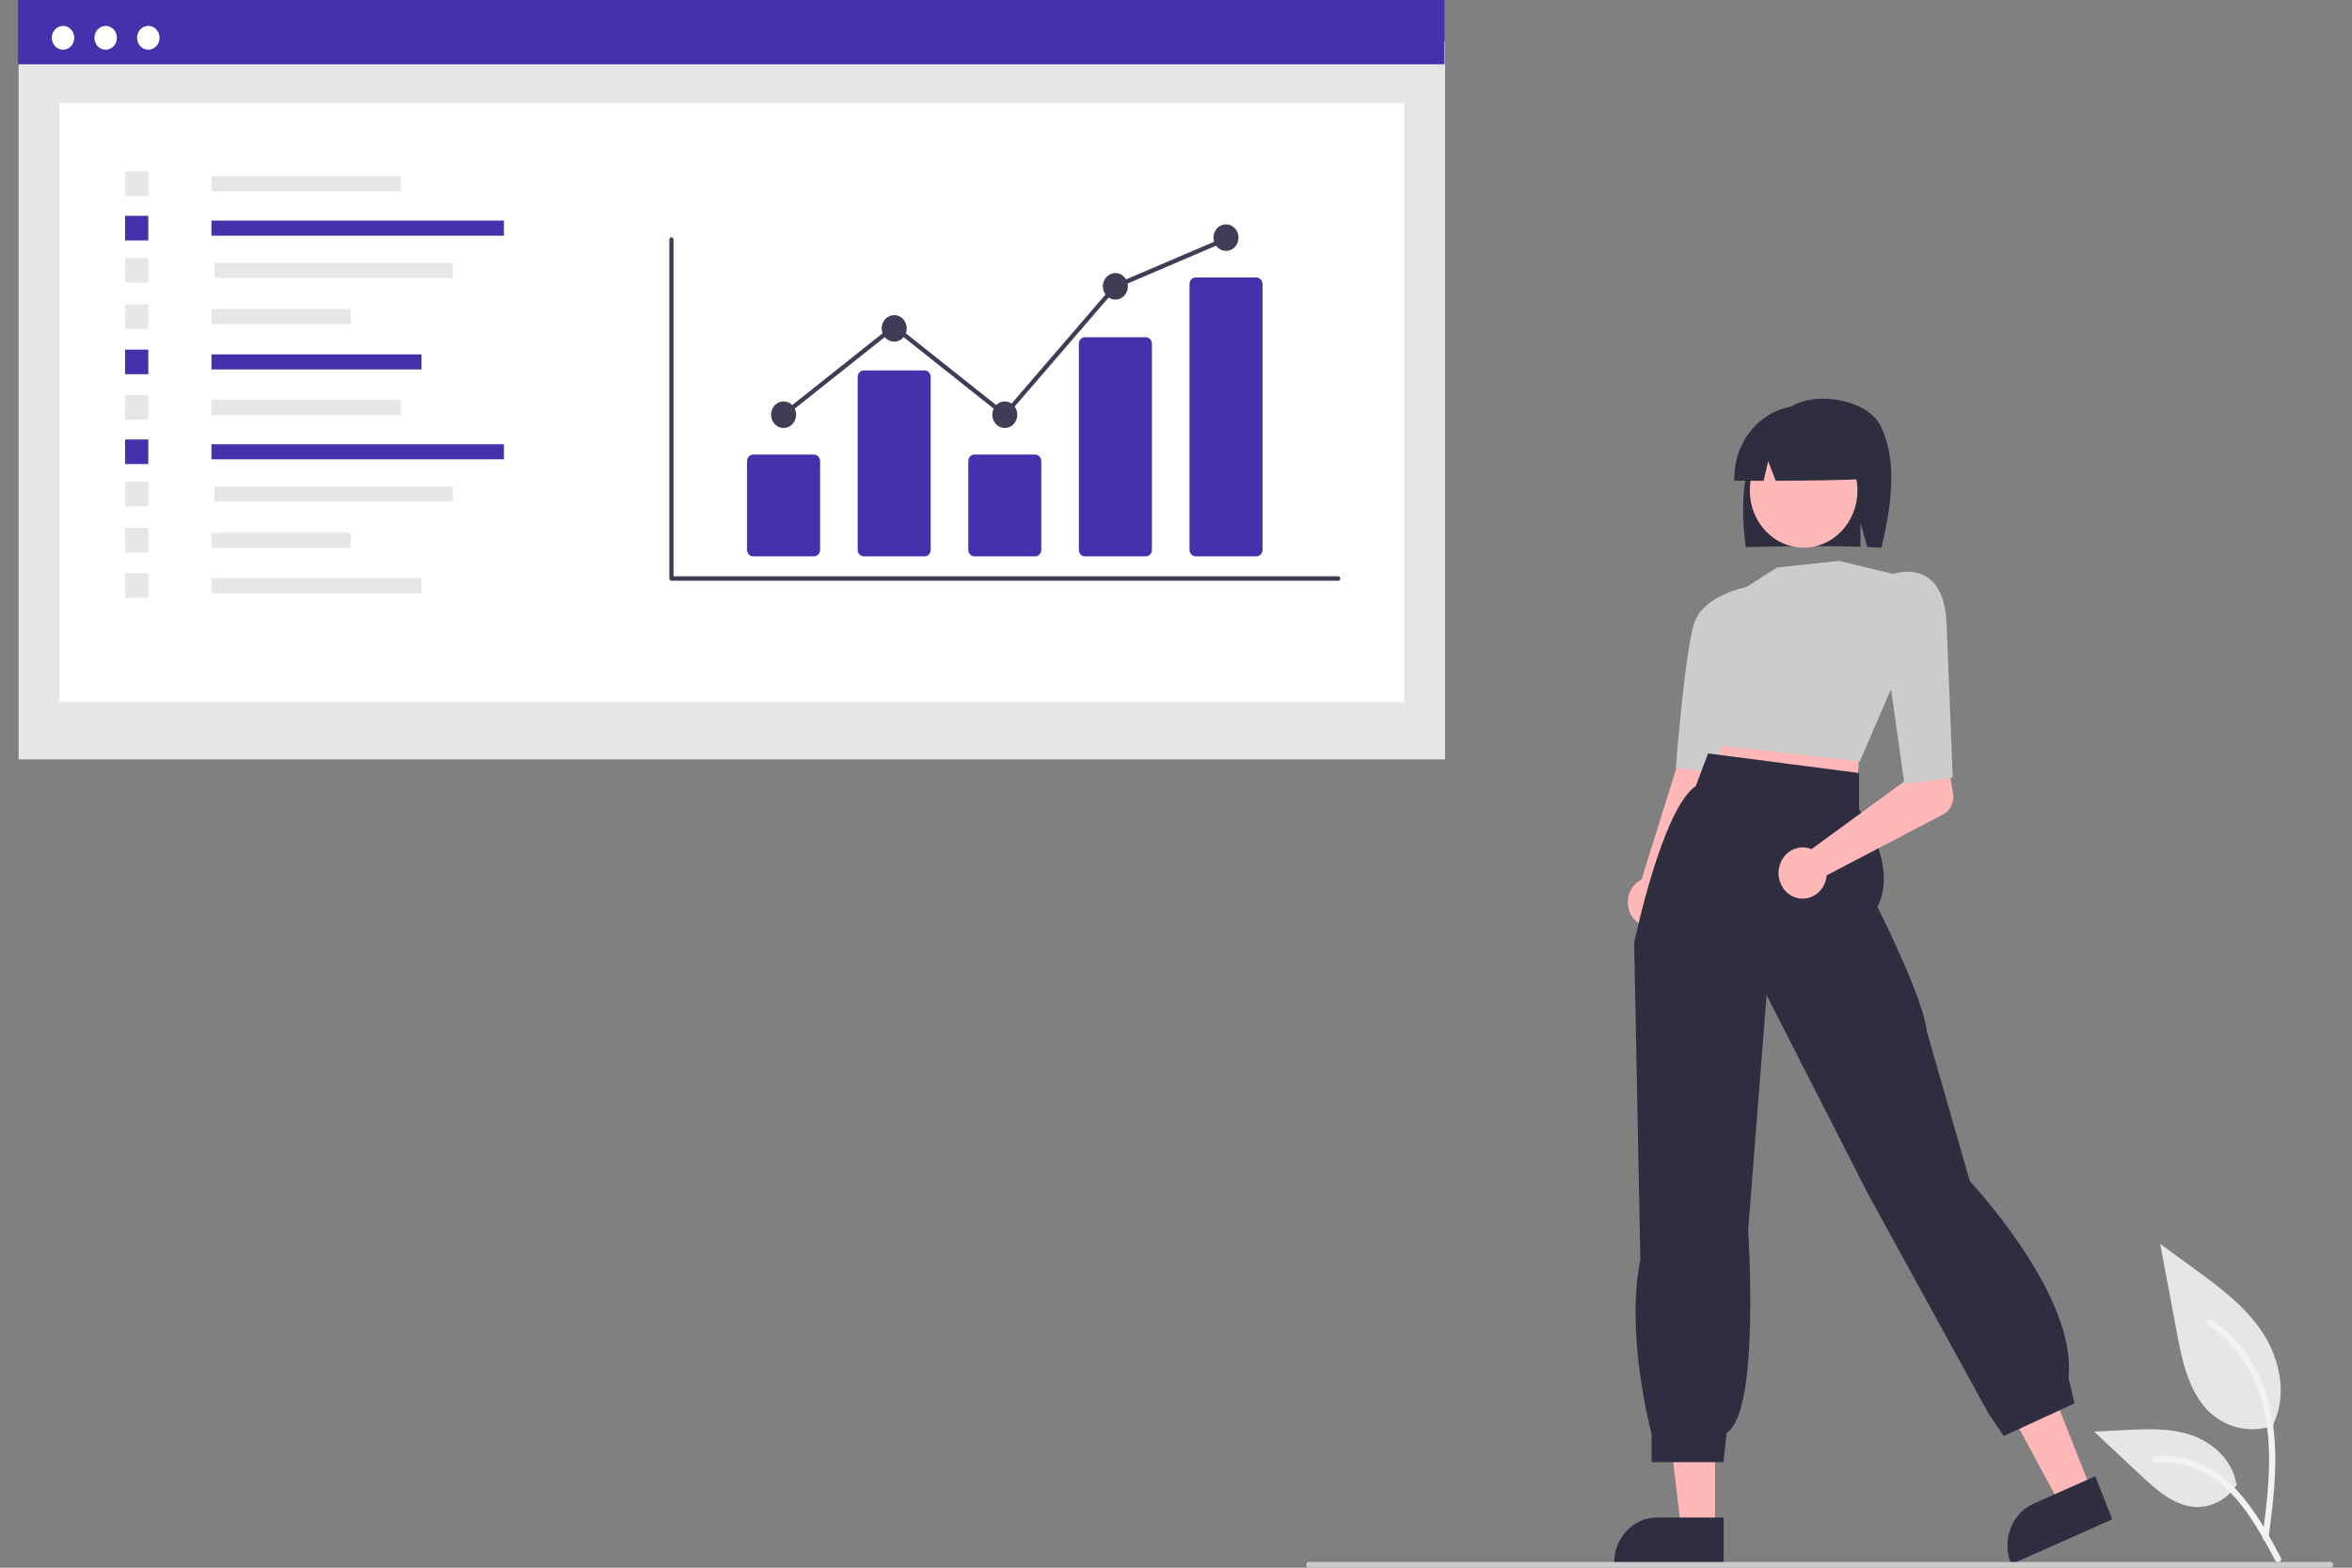 <svg width="96" height="64" viewBox="0 0 96 64" fill="none" xmlns="http://www.w3.org/2000/svg">
<rect x="0" y="0" width="96" height="64" fill="#808080" stroke="none"/>
<g clip-path="url(#clip0_1116_1481)">
<path d="M92.812 58.189C92.382 58.349 91.921 58.389 91.473 58.306C91.025 58.222 90.604 58.017 90.252 57.711C89.356 56.913 89.075 55.598 88.846 54.38L88.17 50.779L89.586 51.813C90.604 52.557 91.646 53.325 92.351 54.402C93.056 55.48 93.363 56.951 92.797 58.117" fill="#E6E6E6"/>
<path d="M92.593 62.8C92.771 61.422 92.954 60.027 92.829 58.635C92.718 57.398 92.362 56.191 91.638 55.2C91.254 54.675 90.787 54.226 90.257 53.872C90.118 53.779 89.991 54.011 90.129 54.104C91.046 54.718 91.755 55.626 92.154 56.696C92.595 57.886 92.666 59.183 92.59 60.447C92.544 61.211 92.447 61.97 92.349 62.728C92.341 62.763 92.346 62.799 92.362 62.83C92.379 62.86 92.405 62.883 92.437 62.894C92.469 62.903 92.504 62.898 92.533 62.881C92.562 62.863 92.584 62.834 92.593 62.8L92.593 62.8Z" fill="#F2F2F2"/>
<path d="M91.31 60.59C91.126 60.887 90.873 61.128 90.575 61.291C90.277 61.455 89.945 61.533 89.61 61.521C88.749 61.477 88.032 60.84 87.386 60.235L85.476 58.446L86.74 58.382C87.649 58.336 88.582 58.292 89.448 58.59C90.314 58.888 91.113 59.603 91.271 60.554" fill="#E6E6E6"/>
<path d="M93.097 63.592C92.239 61.981 91.243 60.191 89.465 59.619C88.971 59.46 88.452 59.404 87.938 59.452C87.775 59.466 87.816 59.732 87.978 59.717C88.84 59.641 89.701 59.883 90.415 60.401C91.103 60.897 91.638 61.587 92.091 62.319C92.368 62.767 92.617 63.235 92.866 63.701C92.945 63.85 93.177 63.743 93.097 63.592Z" fill="#F2F2F2"/>
<path d="M58.982 1.693H0.76V31.002H58.982V1.693Z" fill="#E6E6E6"/>
<path d="M57.318 4.207H2.425V28.66H57.318V4.207Z" fill="white"/>
<path d="M58.958 0H0.735V2.624H58.958V0Z" fill="#4630AB"/>
<path d="M2.573 2.029C2.827 2.029 3.032 1.812 3.032 1.543C3.032 1.274 2.827 1.057 2.573 1.057C2.32 1.057 2.115 1.274 2.115 1.543C2.115 1.812 2.32 2.029 2.573 2.029Z" fill="white"/>
<path d="M4.314 2.029C4.567 2.029 4.772 1.812 4.772 1.543C4.772 1.274 4.567 1.057 4.314 1.057C4.06 1.057 3.855 1.274 3.855 1.543C3.855 1.812 4.06 2.029 4.314 2.029Z" fill="white"/>
<path d="M6.054 2.029C6.307 2.029 6.512 1.812 6.512 1.543C6.512 1.274 6.307 1.057 6.054 1.057C5.8 1.057 5.595 1.274 5.595 1.543C5.595 1.812 5.8 2.029 6.054 2.029Z" fill="white"/>
<path d="M54.623 23.707H27.405C27.383 23.707 27.361 23.698 27.345 23.681C27.329 23.664 27.32 23.641 27.32 23.617V9.778C27.32 9.754 27.329 9.731 27.345 9.714C27.361 9.697 27.383 9.688 27.405 9.688C27.428 9.688 27.45 9.697 27.465 9.714C27.482 9.731 27.49 9.754 27.49 9.778V23.526H54.623C54.645 23.526 54.667 23.536 54.683 23.553C54.699 23.57 54.708 23.593 54.708 23.617C54.708 23.641 54.699 23.664 54.683 23.681C54.667 23.698 54.645 23.707 54.623 23.707V23.707Z" fill="#3F3D56"/>
<path d="M33.221 22.713H30.745C30.678 22.713 30.614 22.685 30.567 22.635C30.519 22.584 30.492 22.516 30.492 22.445V18.825C30.492 18.754 30.519 18.686 30.567 18.635C30.614 18.585 30.678 18.557 30.745 18.557H33.221C33.288 18.557 33.352 18.585 33.4 18.635C33.447 18.686 33.474 18.754 33.474 18.825V22.445C33.474 22.516 33.447 22.584 33.4 22.635C33.352 22.685 33.288 22.713 33.221 22.713Z" fill="#4630AB"/>
<path d="M37.735 22.713H35.26C35.193 22.713 35.129 22.685 35.081 22.634C35.034 22.584 35.007 22.516 35.007 22.445V15.391C35.007 15.32 35.034 15.252 35.081 15.201C35.129 15.151 35.193 15.123 35.26 15.123H37.735C37.803 15.123 37.867 15.151 37.914 15.201C37.962 15.252 37.988 15.32 37.988 15.391V22.445C37.988 22.516 37.962 22.584 37.914 22.634C37.867 22.685 37.803 22.713 37.735 22.713Z" fill="#4630AB"/>
<path d="M42.25 22.713H39.774C39.707 22.713 39.643 22.685 39.596 22.635C39.548 22.584 39.522 22.516 39.522 22.445V18.825C39.522 18.754 39.548 18.686 39.596 18.635C39.643 18.585 39.707 18.557 39.774 18.557H42.25C42.317 18.557 42.381 18.585 42.428 18.635C42.476 18.686 42.503 18.754 42.503 18.825V22.445C42.503 22.516 42.476 22.584 42.428 22.635C42.381 22.685 42.317 22.713 42.25 22.713Z" fill="#4630AB"/>
<path d="M46.764 22.713H44.288C44.223 22.715 44.159 22.688 44.112 22.64C44.065 22.593 44.037 22.526 44.035 22.457V14.024C44.037 13.954 44.065 13.888 44.112 13.84C44.159 13.792 44.223 13.766 44.288 13.767H46.764C46.829 13.766 46.893 13.792 46.94 13.84C46.987 13.888 47.015 13.954 47.017 14.024V22.457C47.015 22.526 46.987 22.593 46.94 22.64C46.893 22.688 46.829 22.715 46.764 22.713Z" fill="#4630AB"/>
<path d="M51.279 22.713H48.804C48.737 22.713 48.672 22.685 48.625 22.634C48.578 22.584 48.551 22.516 48.551 22.445V11.596C48.551 11.525 48.578 11.457 48.625 11.406C48.672 11.356 48.737 11.328 48.804 11.328H51.279C51.346 11.328 51.41 11.356 51.458 11.406C51.505 11.457 51.532 11.525 51.532 11.596V22.445C51.532 22.516 51.505 22.584 51.458 22.634C51.41 22.685 51.346 22.713 51.279 22.713Z" fill="#4630AB"/>
<path d="M31.983 17.472C32.266 17.472 32.495 17.23 32.495 16.93C32.495 16.631 32.266 16.388 31.983 16.388C31.701 16.388 31.472 16.631 31.472 16.93C31.472 17.23 31.701 17.472 31.983 17.472Z" fill="#3F3D56"/>
<path d="M36.498 13.948C36.78 13.948 37.009 13.705 37.009 13.406C37.009 13.107 36.78 12.864 36.498 12.864C36.216 12.864 35.987 13.107 35.987 13.406C35.987 13.705 36.216 13.948 36.498 13.948Z" fill="#3F3D56"/>
<path d="M41.012 17.472C41.294 17.472 41.523 17.23 41.523 16.93C41.523 16.631 41.294 16.388 41.012 16.388C40.73 16.388 40.501 16.631 40.501 16.93C40.501 17.23 40.73 17.472 41.012 17.472Z" fill="#3F3D56"/>
<path d="M45.526 12.231C45.808 12.231 46.037 11.989 46.037 11.689C46.037 11.39 45.808 11.147 45.526 11.147C45.244 11.147 45.015 11.39 45.015 11.689C45.015 11.989 45.244 12.231 45.526 12.231Z" fill="#3F3D56"/>
<path d="M50.041 10.243C50.323 10.243 50.552 10.001 50.552 9.701C50.552 9.402 50.323 9.159 50.041 9.159C49.759 9.159 49.53 9.402 49.53 9.701C49.53 10.001 49.759 10.243 50.041 10.243Z" fill="#3F3D56"/>
<path d="M41.023 17.052L36.498 13.456L32.035 17.003L31.932 16.858L36.498 13.23L41.002 16.809L45.477 11.613L45.495 11.605L50.009 9.676L50.073 9.843L45.577 11.765L41.023 17.052Z" fill="#3F3D56"/>
<path d="M16.361 7.195H8.63V7.812H16.361V7.195Z" fill="#E6E6E6"/>
<path d="M20.568 9.005H8.63V9.622H20.568V9.005Z" fill="#4630AB"/>
<path d="M18.484 10.729H8.754V11.345H18.484V10.729Z" fill="#E6E6E6"/>
<path d="M14.31 12.619H8.63V13.236H14.31V12.619Z" fill="#E6E6E6"/>
<path d="M17.203 14.467H8.63V15.083H17.203V14.467Z" fill="#4630AB"/>
<path d="M6.053 7.001H5.106V8.006H6.053V7.001Z" fill="#E6E6E6"/>
<path d="M6.053 8.811H5.106V9.815H6.053V8.811Z" fill="#4630AB"/>
<path d="M6.053 10.535H5.106V11.539H6.053V10.535Z" fill="#E6E6E6"/>
<path d="M6.053 12.425H5.106V13.43H6.053V12.425Z" fill="#E6E6E6"/>
<path d="M6.053 14.273H5.106V15.277H6.053V14.273Z" fill="#4630AB"/>
<path d="M16.361 16.325H8.63V16.942H16.361V16.325Z" fill="#E6E6E6"/>
<path d="M20.568 18.135H8.63V18.751H20.568V18.135Z" fill="#4630AB"/>
<path d="M18.484 19.858H8.754V20.475H18.484V19.858Z" fill="#E6E6E6"/>
<path d="M14.31 21.749H8.63V22.366H14.31V21.749Z" fill="#E6E6E6"/>
<path d="M17.203 23.596H8.63V24.213H17.203V23.596Z" fill="#E6E6E6"/>
<path d="M6.053 16.131H5.106V17.136H6.053V16.131Z" fill="#E6E6E6"/>
<path d="M6.053 17.941H5.106V18.945H6.053V17.941Z" fill="#4630AB"/>
<path d="M6.053 19.665H5.106V20.669H6.053V19.665Z" fill="#E6E6E6"/>
<path d="M6.053 21.555H5.106V22.56H6.053V21.555Z" fill="#E6E6E6"/>
<path d="M6.053 23.403H5.106V24.407H6.053V23.403Z" fill="#E6E6E6"/>
<path d="M71.398 18.904C71.724 17.803 72.465 16.793 73.489 16.421C74.513 16.049 76.299 16.397 76.782 17.43C77.478 18.919 77.166 20.742 76.797 22.359C76.604 22.348 76.41 22.339 76.215 22.332L75.94 21.357V22.322C74.419 22.272 72.836 22.303 71.252 22.336C71.111 21.191 71.073 20.005 71.398 18.904Z" fill="#2F2E41"/>
<path d="M85.369 60.855L84.09 61.424L81.414 56.461L83.302 55.622L85.369 60.855Z" fill="#FFB7B7"/>
<path d="M86.215 62.026L82.091 63.859L82.069 63.804C81.891 63.352 81.889 62.844 82.064 62.391C82.239 61.937 82.576 61.577 83.002 61.387L83.002 61.387L85.521 60.267L86.215 62.026Z" fill="#2F2E41"/>
<path d="M66.612 37.412C66.532 37.29 66.479 37.15 66.455 37.004C66.431 36.857 66.439 36.706 66.476 36.563C66.513 36.419 66.579 36.286 66.67 36.173C66.761 36.06 66.874 35.969 67.001 35.907L69.751 27.107L71.591 28.149L68.31 36.471C68.394 36.705 68.394 36.964 68.31 37.198C68.227 37.432 68.065 37.626 67.855 37.742C67.646 37.858 67.404 37.888 67.175 37.827C66.946 37.767 66.745 37.619 66.612 37.412V37.412Z" fill="#FFB7B7"/>
<path d="M70.002 62.433L68.615 62.433L67.956 56.758L70.002 56.758L70.002 62.433Z" fill="#FFB7B7"/>
<path d="M70.355 63.859L65.884 63.859V63.799C65.884 63.309 66.067 62.84 66.394 62.493C66.72 62.147 67.163 61.953 67.624 61.953H67.624L70.355 61.953L70.355 63.859Z" fill="#2F2E41"/>
<path d="M75.562 30.158L75.876 31.024L75.813 31.891L69.78 31.091L69.969 30.358L70.66 29.491L75.562 30.158Z" fill="#FFB7B7"/>
<path d="M73.617 22.358C74.83 22.358 75.814 21.315 75.814 20.028C75.814 18.741 74.83 17.698 73.617 17.698C72.404 17.698 71.421 18.741 71.421 20.028C71.421 21.315 72.404 22.358 73.617 22.358Z" fill="#FFB8B8"/>
<path d="M75.91 31.087L69.927 30.412L69.668 29.512C69.588 29.395 68.828 28.253 68.997 27.112C69.038 26.843 69.132 26.587 69.271 26.358C69.41 26.129 69.593 25.933 69.806 25.781L71.261 23.974L72.54 23.166L75.063 22.899L75.072 22.901L77.336 23.445L77.309 27.849L75.91 31.087Z" fill="#CCCCCC"/>
<path d="M70.078 31.553L68.401 31.342L68.406 31.286C68.421 31.09 68.788 26.466 69.163 25.404C69.547 24.319 71.208 23.981 71.278 23.967L71.299 23.963L71.668 24.198L70.649 27.575L70.078 31.553Z" fill="#CCCCCC"/>
<path d="M75.877 31.558V33.039C75.877 33.039 77.511 35.291 76.631 37.025C76.631 37.025 78.516 40.758 78.642 42.092L80.402 48.225C80.402 48.225 84.801 52.892 84.424 56.225L84.675 57.292L81.784 58.625L81.156 57.692L76.254 48.758L72.106 40.625L71.352 50.225C71.352 50.225 71.855 57.692 70.472 58.492L70.346 59.692H67.412V58.551C67.412 58.551 66.324 54.492 66.953 51.425L66.701 38.491C66.701 38.491 67.833 33.025 69.215 32.091L69.718 30.758L75.877 31.558Z" fill="#2F2E41"/>
<path d="M73.787 34.62C73.838 34.632 73.887 34.648 73.936 34.668L77.77 31.868L77.682 30.672L79.367 30.296L79.716 32.397C79.744 32.567 79.719 32.742 79.646 32.896C79.573 33.05 79.454 33.174 79.308 33.25L74.559 35.735C74.541 35.947 74.462 36.147 74.334 36.31C74.206 36.473 74.034 36.591 73.842 36.648C73.649 36.705 73.444 36.698 73.255 36.629C73.066 36.559 72.901 36.431 72.783 36.26C72.665 36.088 72.598 35.883 72.592 35.671C72.587 35.459 72.642 35.25 72.751 35.072C72.86 34.894 73.017 34.755 73.203 34.674C73.388 34.594 73.591 34.575 73.787 34.62L73.787 34.62Z" fill="#FFB7B7"/>
<path d="M77.734 32.023L76.954 26.5L76.313 23.646L77.27 23.434C77.296 23.424 78.076 23.144 78.705 23.594C79.158 23.918 79.409 24.533 79.451 25.421L79.704 31.741L77.734 32.023Z" fill="#CCCCCC"/>
<path d="M72.109 16.994C72.531 16.721 73.014 16.574 73.508 16.567C74.002 16.56 74.489 16.694 74.918 16.955C75.347 17.216 75.701 17.594 75.945 18.051C76.189 18.507 76.312 19.024 76.303 19.548C75.075 19.608 73.785 19.624 72.478 19.627L72.169 18.824L71.986 19.627C71.588 19.627 71.189 19.627 70.789 19.625C70.772 19.103 70.886 18.584 71.117 18.123C71.349 17.661 71.691 17.272 72.109 16.994Z" fill="#2F2E41"/>
<path d="M95.126 64H53.424C53.395 64 53.367 63.988 53.346 63.966C53.326 63.944 53.314 63.915 53.314 63.884C53.314 63.853 53.326 63.824 53.346 63.802C53.367 63.78 53.395 63.768 53.424 63.768H95.126C95.156 63.768 95.183 63.78 95.204 63.802C95.224 63.824 95.236 63.853 95.236 63.884C95.236 63.915 95.224 63.944 95.204 63.966C95.183 63.988 95.156 64 95.126 64Z" fill="#CBCBCB"/>
</g>
<defs>
<clipPath id="clip0_1116_1481">
<rect width="94.5" height="64" fill="white" transform="translate(0.735)"/>
</clipPath>
</defs>
</svg>
